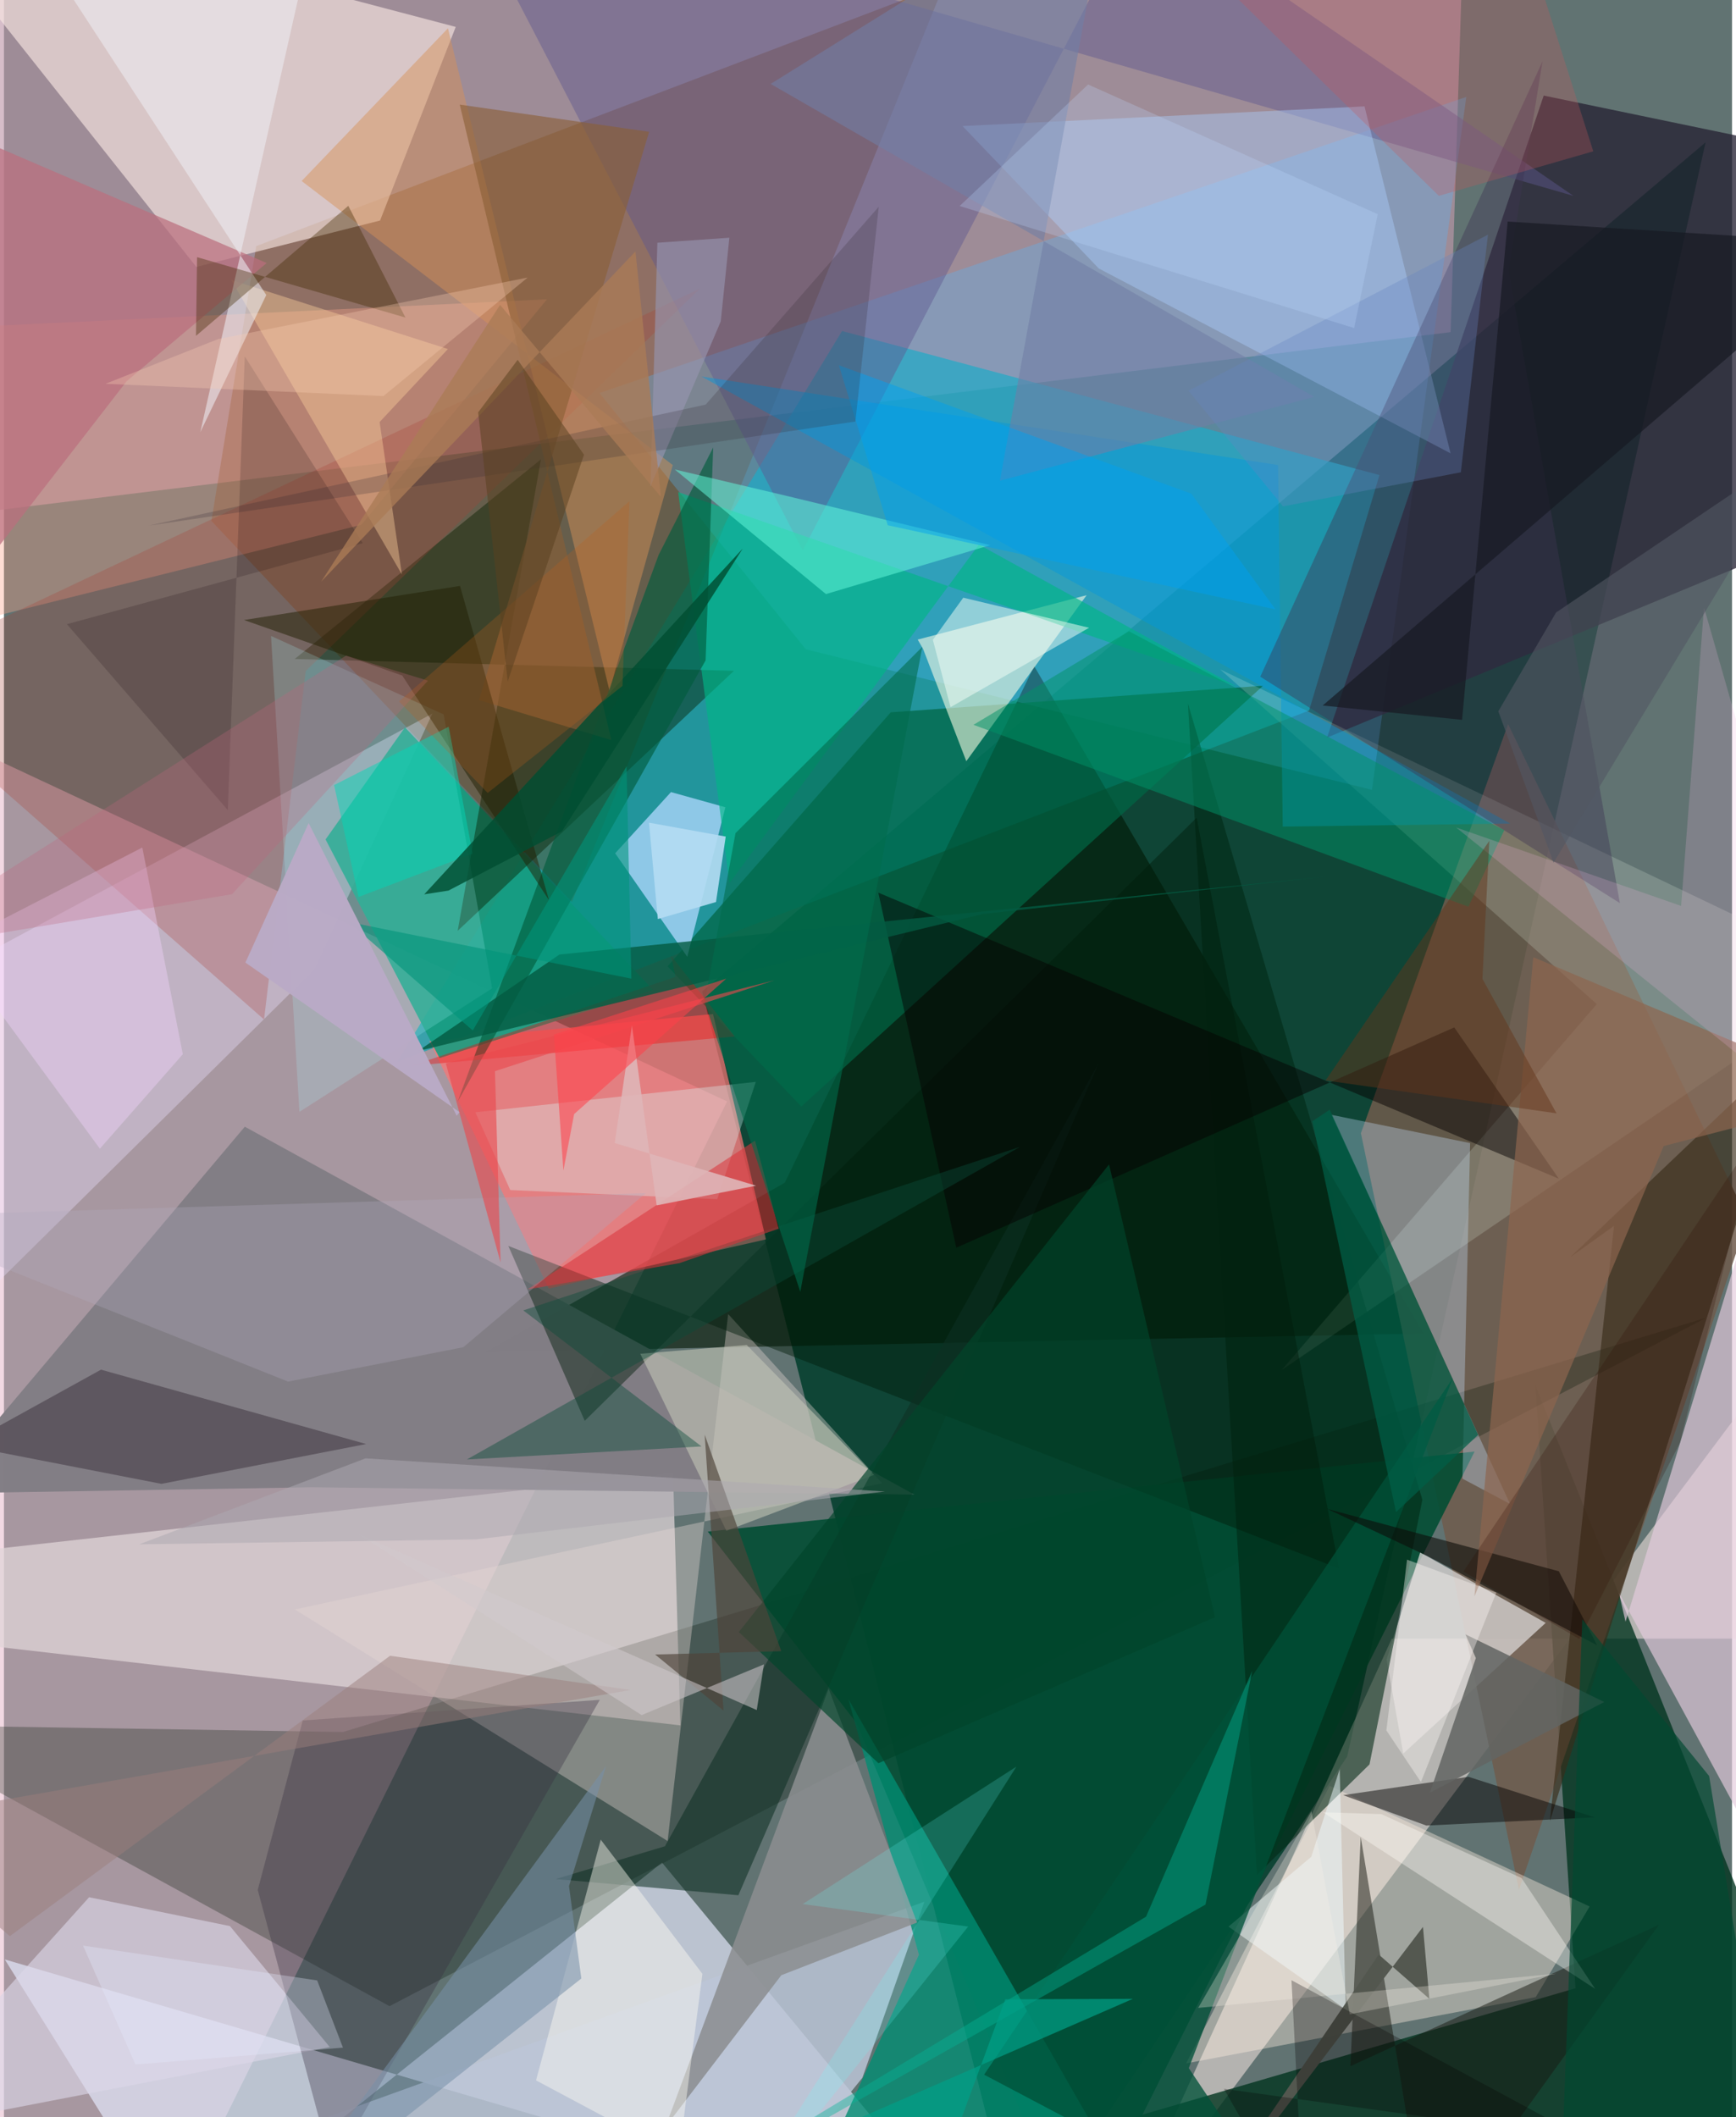 <svg xmlns="http://www.w3.org/2000/svg" width="228" height="278" viewBox="0 0 836 1024"><path fill="#617372" d="M0 0h836v1024H0z"/><path fill="#003c2c" fill-opacity=".847" d="M491.19 1086l158.626-236.427L823.193 68.86 337.752 479.544z"/><path fill="#e7b7cb" fill-opacity=".525" d="M349.839 532.73L76.539 1086h-90.765L-62 340.083z"/><path fill="#c099ab" fill-opacity=".647" d="M-22.874-61.348L706.93-62l-7.067 222.647-729.077 89.302z"/><path fill="#04a5b0" fill-opacity=".671" d="M405.45 160.1L190.176 513.68l441.198-170.016 34.046-113.885z"/><path fill="#e6eafd" fill-opacity=".675" d="M318.357 900.865L471.052 1086 .4 947.708 86.7 1086z"/><path fill="#e0d5d7" fill-opacity=".737" d="M323.683 712.579l-351.722 39.238L-62 789.751l389.218 44.756z"/><path fill="#fdece7" fill-opacity=".529" d="M898 604.904l-3.542 187.637-223.089.022L537.76 1086z"/><path fill="#01341e" fill-opacity=".784" d="M898 1062.827l-383.82-29.36 246.097-71.824-19.449-291.731z"/><path fill="#733600" fill-opacity=".337" d="M122.044 119.027L454.852-7.594 274.76 436.214l-174.4-184.242z"/><path fill="#001500" fill-opacity=".58" d="M377.737 572.038l-144.649 81.928 453.626-9.016-188.331-322.77z"/><path fill="#6f5b4c" fill-opacity=".855" d="M843.587 589.632l-115.93-239.413-71.207 197.877 76.46 365.936z"/><path fill="#f9e8e3" fill-opacity=".635" d="M218.56 13.017L-56.564-59.397 93.061 129.106l88.894-22.443z"/><path fill="#001201" fill-opacity=".267" d="M-62 834.156l248.53 136.158 636.915-332.951-659.44 200.339z"/><path fill="#51b8ff" fill-opacity=".298" d="M707.437 46.873l-45.632 335.144-273.903-67.979-99.783-123.941z"/><path fill="#262233" fill-opacity=".773" d="M640.06 356.75L744.89 46.225l140.452 29.131L898 249.822z"/><path fill="#827e85" fill-opacity=".988" d="M440.47 722.895l-291.384-3.56-182.181 3.042 149.617-177.425z"/><path fill="#fe7475" fill-opacity=".698" d="M368.64 599.447l-25.603-108.994-137.193 13.057 57.72 119.723z"/><path fill="#ffefe2" fill-opacity=".396" d="M641.376 863.732L571.897 997.99l169.12-32.047 26.103-43.84z"/><path fill="#ebe0ff" fill-opacity=".365" d="M207.235 345.135l-56.91 123.561-164.181 162.248L-62 489.868z"/><path fill="#bcc6d7" fill-opacity=".835" d="M114.289 1039.158L349.396 1086l65.873-81.024 30.003-85.185z"/><path fill="#159c7f" fill-opacity=".882" d="M314.067 478.822L210.733 511.75l-55.156-105.74 38.42-54.207z"/><path fill="#006544" fill-opacity=".725" d="M609.12 331.668l-223.38 203.52-64.71-67.799 107.98-122.867z"/><path fill="#004d33" fill-opacity=".878" d="M711.44 702.073L519.11 1086 412.372 833.264 340.49 740.76z"/><path fill="#e4cadd" fill-opacity=".667" d="M784.474 784.384L898 412.261l-26.13 525.065-90.633-167.083z"/><path fill="#e9d7d6" fill-opacity=".376" d="M424.855 717.407L140.72 778.431l180.338 112.01 29.3-254.871z"/><path fill="#fdffe6" fill-opacity=".573" d="M444.622 313.801l-2.59-4.456 81.739-21.478-58.217 80.31z"/><path fill="#fba28a" fill-opacity=".369" d="M-3.324 157.528L-62 312.403l234.887-58.567 89.806-109.076z"/><path fill="#d6d3d1" fill-opacity=".773" d="M685.133 750.839l60.714 34.1-68.91 63.202-8.058-45.496z"/><path fill="#a4d2f6" fill-opacity=".827" d="M295.688 412.708l26.998-29.607 26.312 7.34-18.425 72.338z"/><path fill="#082100" fill-opacity=".443" d="M259.774 222.17l-119.125 96.557 212.508 5.717L219.5 450.194z"/><path fill="#008d73" fill-opacity=".788" d="M442.634 945.437l-34.096-123.614L559.953 1086l-180.24-2.214z"/><path fill="#5e5790" fill-opacity=".447" d="M759.244 94.733L550.497-49.007 386.435 266.218 216.189-62z"/><path fill="#accfff" fill-opacity=".416" d="M463.714 60.968l194.487-9.515 41.629 167.814-170.196-89.427z"/><path fill="#f0fff1" fill-opacity=".18" d="M898 471.7L588.37 323.766l182.21 161.876L618.092 662.67z"/><path fill="#c4dffe" fill-opacity=".341" d="M705.571 715.171l3.71-162.297-67.034-13.666 86.323 188.168z"/><path fill="#3a2c1a" fill-opacity=".647" d="M747.857 880.894l116.9-374.693L757.42 608.309l21.449-15.342z"/><path fill="#002813" fill-opacity=".58" d="M660.612 853.383l25.572-128.019-113.425-385.203 33.408 566.652z"/><path fill="#dcd6e8" fill-opacity=".624" d="M157.601 990.068l-48.272-58.484-68.132-13.959L-62 1032.436z"/><path fill="#aa4136" fill-opacity=".278" d="M125.825 493.097l20.146-168.5 190.75-185.034L-62 327.866z"/><path fill="#d79057" fill-opacity=".471" d="M292.955 334.097L214.789 13.68l-70.778 73.867L323.557 224.94z"/><path fill="#0097dd" fill-opacity=".443" d="M337.439 182.097l391.276 216.23-110.077 1.462-2.26-174.882z"/><path fill="#001c09" fill-opacity=".447" d="M645.853 758.633l-68.849-363.137-296.037 291.712-36.968-84.594z"/><path fill="#8c8e90" fill-opacity=".867" d="M376.074 955.336l-56.098 73.409 78.98-211.992 42.765 113.11z"/><path fill="#00b587" fill-opacity=".655" d="M350.962 427.157L471.64 263.399l124.907 68.8-270.379-94.203z"/><path fill="#2d212e" fill-opacity=".424" d="M175.231 698.435L46.943 662.459l-66.301 36.628 95.544 18.599z"/><path fill="#181a12" fill-opacity=".506" d="M800.663 930.947L688.883 1086 656.35 888.323l-4.965 111.004z"/><path fill="#050304" fill-opacity=".486" d="M708.487 859.373L769.5 878.97l-81.4 3.992-40.257-14.716z"/><path fill="#352c40" fill-opacity=".341" d="M122.77 914.073l21.788-81.953 143.704-9.98-129.398 226.482z"/><path fill="#0d3023" fill-opacity=".553" d="M319.763 892.972l209.905-378.988L355.284 916.67l-88.412-7.84z"/><path fill="#fffdf3" fill-opacity=".435" d="M257.409 1006.205l69.085 36.855 11.392-88.385-49.179-64.903z"/><path fill="#3f3553" fill-opacity=".408" d="M781.733 436.802L607.764 327.287 744.331 29.643l-16.486 101.101z"/><path fill="#dbffff" fill-opacity=".318" d="M363.719 523.262l-135.679 14.7 16.888 37.618 100.137 4.43z"/><path fill="#060000" fill-opacity=".475" d="M422.988 431.745l37.701 171.737 240.925-106.555 50.596 73.181z"/><path fill="#005c3d" fill-opacity=".635" d="M339.435 319.407l3.67-102.991-26.37 51.92L219.5 532.837z"/><path fill="#abfdff" fill-opacity=".196" d="M142.933 537.777l93.224-59.743-23.442-132.481-83.511-37.958z"/><path fill="#f70002" fill-opacity=".357" d="M196.928 515.548l127.97-43.064-2.168-10.229 30.796 39.045z"/><path fill="#ffd29f" fill-opacity=".4" d="M181.733 204.128l33.046-35.317-104.838-33.44 82.586 142.495z"/><path fill="#009267" fill-opacity=".506" d="M725.816 401.527l-181.59-96.213-75.196 45.259 239.422 87.972z"/><path fill="#62f7d9" fill-opacity=".529" d="M397.656 287.334l-73.147-60.273 55.329 13.073 97.254 23.532z"/><path fill="#035a41" fill-opacity=".8" d="M268.712 461.683l370.624-37.697-165.67 18.056-273.352 66.309z"/><path fill="#895f35" fill-opacity=".604" d="M293.833 357.94l-64.04-19.319 82.323-274.88-91.618-13.148z"/><path fill="#ba6e7d" fill-opacity=".718" d="M-62 341.104L-3.454 71.06l130.53 56.155-67.684 57.12z"/><path fill="#f0fcff" fill-opacity=".498" d="M646.193 855.692l2.893 116.232-56.686-40.079 40.01-33.754z"/><path fill="#ededf3" fill-opacity=".565" d="M-6.64-62l133.547 204.695-31.904 66.293L156.178-62z"/><path fill="#c3c6b7" fill-opacity=".592" d="M349.494 740.377l71.452-27.014-61.606-62.839-51.5 4.246z"/><path fill="#005038" fill-opacity=".773" d="M474.18 1003.442L630.576 1086l-57.386-85.722 127.76-333.825z"/><path fill="#0c0c09" fill-opacity=".592" d="M770.72 795.75l-82.096-43.15-48.442-22.786 112.026 30.146z"/><path fill="#0a4b39" fill-opacity=".427" d="M223.956 705.89l267.558-151.18-240.265 79.087 86.215 65.791z"/><path fill="#717ea5" fill-opacity=".58" d="M633.873 191.945L370.904 40.59 535.61-62l-53.79 294.51z"/><path fill="#da343a" fill-opacity=".553" d="M253.28 623.655l110.076-71.966 11.441 42.569-47.962 16.67z"/><path fill="#8d664f" fill-opacity=".702" d="M802.923 554.31l-91.546 217.774 28.463-309.122L898 529.582z"/><path fill="#221f03" fill-opacity=".494" d="M220.627 283.377l-104.501 16.504 76.541 26.845 70.996 108.648z"/><path fill="#afaabe" fill-opacity=".314" d="M222.236 651.585l-84.792 16.644L-62 588.469l372.527-11.407z"/><path fill="#7691a7" fill-opacity=".549" d="M291.291 854.148l-17.932 58.089 5.958 44.695-150.23 118.634z"/><path fill="#005f47" fill-opacity=".722" d="M632.962 542.324l8.418-5.595 71.785 157.259-39.723 37.367z"/><path fill="#636563" fill-opacity=".855" d="M712.06 801.935l-5.029-11.455 67.147 32.721-84.328 43.83z"/><path fill="#f4d5ff" fill-opacity=".38" d="M46.41 555.583l-71.988-98.078 92.505-47.59 19.605 99.977z"/><path fill="#f4fff7" fill-opacity=".494" d="M449.375 309.464l14.712-20.382 60.873 14.534-67.038 38.421z"/><path fill="#04b697" fill-opacity=".404" d="M603.87 808.158l-51.353 118.857L289.003 1086 581.27 921.177z"/><path fill="#f4b7dd" fill-opacity=".212" d="M898 557.638l-195.49-157.42 108.849 37.947 11.076-144.377z"/><path fill="#412900" fill-opacity=".376" d="M194.244 153.592l-27.646-54.041-73.692 62.89.52-38.061z"/><path fill="#c7585c" fill-opacity=".29" d="M571.68-25.244L730.788-46.7l38.08 119.884-74.705 21.54z"/><path fill="#161a22" fill-opacity=".686" d="M898 117.86l-170.546-10.711-22.056 241.013-67.436-6.927z"/><path fill="#00452a" fill-opacity=".675" d="M534.611 563.175l-179.09 226.179 67.516 63.444 162.836-70.627z"/><path fill="#006c4c" fill-opacity=".592" d="M385.241 624.79l-46.226-140.113 14.874-81.7 90.394-90.118z"/><path fill="#fffef9" fill-opacity=".376" d="M666.3 877.406l-28.18-.862 131.657 85.39-35.607-53.593z"/><path fill="#9694af" fill-opacity=".647" d="M346.772 155.435l-33.99 79.772 3.321-117.793 34.833-2.439z"/><path fill="#009ff1" fill-opacity=".471" d="M615.116 294.722l-187.568-40.68-23.629-77.38 170.506 62.122z"/><path fill="#00d8b8" fill-opacity=".478" d="M171.542 433.83l-11.835-54.11 55.433-28.23 11.6 61.356z"/><path fill="#64361b" fill-opacity=".478" d="M718.568 406.684l-3.317 66.764 35.833 65.029-111.73-15.901z"/><path fill="#545850" fill-opacity=".996" d="M569.435 1086l95.631-140.664 24.498 21.432-3.085-34.787z"/><path fill="#6684c1" fill-opacity=".318" d="M704.811 228.426l-86.03 16.492-45.752-55.938 144.886-75.48z"/><path fill="#362c37" fill-opacity=".231" d="M411.895 203.883l11.314-103.91-83.735 95.719-269.345 58.51z"/><path fill="#525763" fill-opacity=".6" d="M750.87 296.237l121.461-81.994-122.664 203.013-26.745-73.218z"/><path fill="#ea484d" fill-opacity=".616" d="M372.706 474.145l-158.95 40.133 26.49 96.333-2.715-92.53z"/><path fill="#c1dcff" fill-opacity=".247" d="M664.605 103.596l-11.424 55.066L462.34 99.64l62.139-58.773z"/><path fill="#10050c" fill-opacity=".165" d="M116.489 172.372l57.118 90.337L30.46 301.891l77.822 89.926z"/><path fill="#004d32" fill-opacity=".816" d="M215.012 430.75l-11.693 1.8 154.088-167.233-87.493 136.775z"/><path fill="#4f4439" fill-opacity=".655" d="M315.005 800.223l33.093 27.113-9.11-133.444 37.046 104.729z"/><path fill="#9a7f7c" fill-opacity=".486" d="M303.08 817.382L-62 881.335l64.855 55.096 183.927-135.59z"/><path fill="#be677e" fill-opacity=".29" d="M165.5 317.094l39.63 12.129-94.81 103.269L-62 461.438z"/><path fill="#dfb5b7" fill-opacity=".906" d="M295.475 552.864l68.375 20.617-48.082 9.516-11.976-87.047z"/><path fill="#fe424b" fill-opacity=".557" d="M275.844 538.83l73.574-65.488-83.361 27.032 4.579 65.787z"/><path fill="#faf3e8" fill-opacity=".286" d="M632.528 876.067l18.556 98.173 100.027-19.67-173.374 16.577z"/><path fill="#be611c" fill-opacity=".255" d="M302.575 242.414l-111.451 96.84 42.886 44.261 65.213-51.754z"/><path fill="#ab7b56" fill-opacity=".78" d="M153.424 281.372l86.588-133.925 77.812 92.893-12.329-118.71z"/><path fill="#00a087" fill-opacity=".702" d="M440.537 1086l43.885-118.999 61.742-.24-184.872 80.596z"/><path fill="#2c0a00" fill-opacity=".227" d="M810.82 697.836l-48.708 94.912-56.068-32.662 142.22-211.732z"/><path fill="#d1cacd" fill-opacity=".541" d="M308.493 829.536l-137.175-87.598L364.18 827.1l3.477-22.111z"/><path fill="#b3dcf2" fill-opacity=".91" d="M312.046 397.897l37.126 6.715-4.701 31.66-28.163 8.242z"/><path fill="#004831" fill-opacity=".682" d="M763.559 783.197l-11.325 301.275 109.324-1.452-36.646-224.018z"/><path fill="#00947a" fill-opacity=".584" d="M166.826 445.955l136.688 27.367-2.335-102.678-74.387 127.78z"/><path fill="#fdf9f6" fill-opacity=".388" d="M685.482 861.916l36.465-91.619-43.172-15.948-10.002 82.588z"/><path fill="#b9aac6" fill-opacity=".98" d="M116.798 465.562l30.6-67.467 71.619 141.557 1.35-1.746z"/><path fill="#e7edff" fill-opacity=".314" d="M63.63 998.51l100.368-8.14-12.477-32.512-113.273-16.851z"/><path fill="#6bffff" fill-opacity=".184" d="M343.107 1086L489.8 854.456l-103.38 66.482 80.033 10.884z"/><path fill="#f9cdb3" fill-opacity=".318" d="M49.14 185.626l54.406-21.604 149.808-29.774-69.75 57.314z"/><path fill="#ada8b0" fill-opacity=".522" d="M174.914 705.358l251.325 16.04-197.916 23.15-162.89 2.39z"/><path fill="#070000" fill-opacity=".275" d="M622.873 957.762l6.214 120.672-38.925-68.158 174.913 24.278z"/><path fill="#5a411f" fill-opacity=".518" d="M280.603 219.92l-32.078-45.887-19.129 25.406 14.298 130.206z"/></svg>